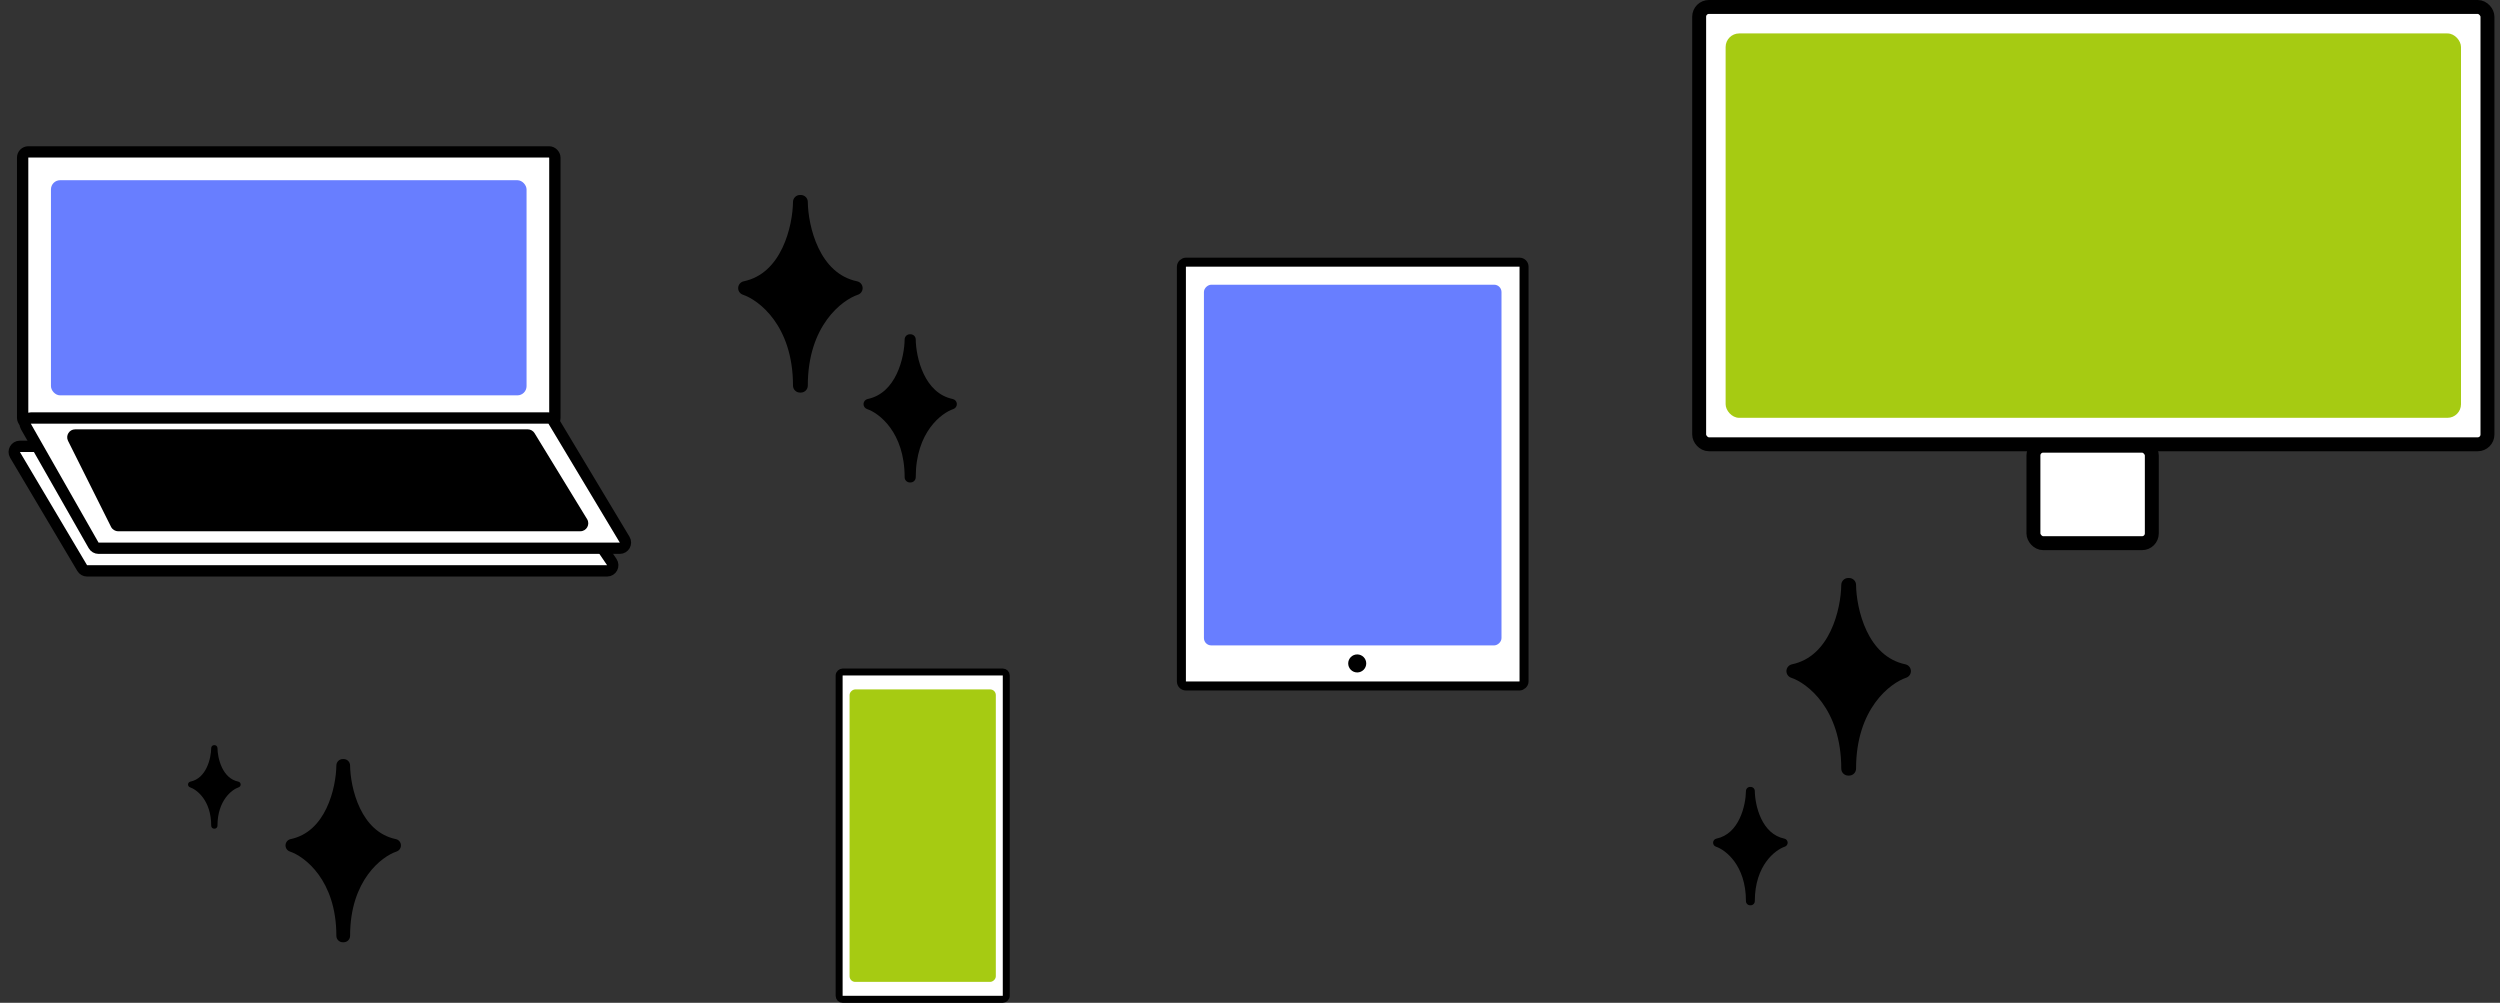 <svg width="359" height="144" viewBox="0 0 359 144" fill="none" xmlns="http://www.w3.org/2000/svg">
<rect x="0" y="0" width="359" height="144" fill="#333333" stroke="none"/>
<rect x="144.5" y="96.5" width="47" height="24" rx="0.5" transform="rotate(90 144.5 96.5)" fill="white" stroke="black"/>
<rect x="143" y="99" width="42" height="21" rx="0.812" transform="rotate(90 143 99)" fill="#A6CB12"/>
<path d="M2.856 64.092H76.138C76.407 64.092 76.659 64.225 76.811 64.448L87.852 80.709C88.219 81.249 87.832 81.979 87.179 81.979H12.504C12.217 81.979 11.952 81.828 11.805 81.581L2.156 65.32C1.835 64.778 2.225 64.092 2.856 64.092Z" fill="white" stroke="black" stroke-width="1.626"/>
<rect x="3.252" y="21.813" width="76.427" height="39.027" rx="0.813" fill="white" stroke="black" stroke-width="1.626"/>
<rect x="7.317" y="25.878" width="68.297" height="30.896" rx="1.321" fill="#687EFF"/>
<path d="M4.424 60.027H78.759C79.044 60.027 79.309 60.176 79.456 60.421L89.7 77.496C90.025 78.037 89.635 78.727 89.003 78.727H14.15C13.857 78.727 13.588 78.57 13.443 78.316L3.717 61.242C3.409 60.7 3.8 60.027 4.424 60.027Z" fill="white" stroke="black" stroke-width="1.626"/>
<path d="M9.77 63.306C9.391 62.547 9.943 61.653 10.793 61.653H75.786C76.184 61.653 76.554 61.86 76.761 62.2L84.308 74.549C84.774 75.311 84.226 76.288 83.333 76.288H16.967C16.535 76.288 16.139 76.043 15.945 75.656L9.77 63.306Z" fill="black"/>
<rect x="218.853" y="37.647" width="60.859" height="49.205" rx="0.647" transform="rotate(90 218.853 37.647)" fill="white" stroke="black" stroke-width="1.295"/>
<rect x="215.615" y="40.885" width="51.795" height="42.731" rx="1.052" transform="rotate(90 215.615 40.885)" fill="#687EFF"/>
<circle cx="194.897" cy="95.269" r="1.295" fill="black"/>
<rect x="357.2" y="63.8" width="113.2" height="62.8" rx="1.4" transform="rotate(-180 357.2 63.8)" fill="white" stroke="black" stroke-width="2"/>
<rect x="353.4" y="60" width="105.6" height="55.2" rx="1.95" transform="rotate(-180 353.4 60)" fill="#A6CB12"/>
<rect x="292" y="64" width="17" height="14" rx="1.4" fill="white" stroke="black" stroke-width="2"/>
<path d="M111.375 38.375L114.625 33.5L117.875 37.125L120.875 41.125L118.625 45.25L115.125 49.625L111.875 45.625L108.75 41.5L111.375 38.375Z" fill="black"/>
<path fill-rule="evenodd" clip-rule="evenodd" d="M114.938 28.002C114.921 28.001 114.904 28 114.887 28C114.334 27.994 113.882 28.436 113.875 28.988C113.856 30.668 113.458 33.287 112.345 35.612C111.238 37.926 109.487 39.832 106.795 40.396C106.353 40.489 106.028 40.867 106.002 41.318C105.976 41.769 106.255 42.181 106.684 42.324C108.908 43.065 113.875 46.713 113.875 55.375C113.875 55.927 114.323 56.375 114.875 56.375C114.896 56.375 114.917 56.374 114.938 56.373C114.958 56.374 114.979 56.375 115 56.375C115.552 56.375 116 55.927 116 55.375C116 46.713 120.967 43.065 123.191 42.324C123.62 42.181 123.899 41.769 123.873 41.318C123.847 40.867 123.522 40.489 123.08 40.396C120.388 39.832 118.637 37.926 117.53 35.612C116.417 33.287 116.019 30.668 116 28.988C115.994 28.436 115.541 27.994 114.988 28C114.971 28 114.954 28.001 114.938 28.002ZM114.938 34.497C114.72 35.161 114.46 35.826 114.149 36.475C113.184 38.492 111.701 40.414 109.504 41.543C111.495 42.893 113.714 45.316 114.938 49.077C116.161 45.316 118.38 42.893 120.371 41.543C118.174 40.414 116.691 38.492 115.726 36.475C115.415 35.826 115.155 35.161 114.938 34.497Z" fill="black"/>
<path d="M269.031 93.375L265.781 88.5L262.531 92.125L259.531 96.125L261.781 100.25L265.281 104.625L268.531 100.625L271.656 96.5L269.031 93.375Z" fill="black"/>
<path fill-rule="evenodd" clip-rule="evenodd" d="M265.469 83.002C265.486 83.001 265.503 83 265.52 83C266.072 82.994 266.525 83.436 266.531 83.988C266.551 85.668 266.949 88.287 268.061 90.612C269.169 92.926 270.919 94.832 273.611 95.396C274.054 95.489 274.379 95.867 274.405 96.317C274.431 96.769 274.151 97.181 273.722 97.324C271.498 98.065 266.531 101.713 266.531 110.375C266.531 110.927 266.084 111.375 265.531 111.375C265.51 111.375 265.489 111.374 265.469 111.373C265.448 111.374 265.427 111.375 265.406 111.375C264.854 111.375 264.406 110.927 264.406 110.375C264.406 101.713 259.439 98.065 257.215 97.324C256.787 97.181 256.507 96.769 256.533 96.317C256.559 95.867 256.884 95.489 257.326 95.396C260.018 94.832 261.769 92.926 262.876 90.612C263.989 88.287 264.387 85.668 264.406 83.988C264.413 83.436 264.866 82.994 265.418 83C265.435 83 265.452 83.001 265.469 83.002ZM265.469 89.497C265.686 90.161 265.947 90.826 266.257 91.475C267.223 93.492 268.705 95.414 270.902 96.543C268.911 97.893 266.692 100.316 265.469 104.077C264.246 100.316 262.026 97.893 260.036 96.543C262.232 95.414 263.715 93.492 264.68 91.475C264.991 90.826 265.252 90.161 265.469 89.497Z" fill="black"/>
<path d="M32.286 111.388L30.912 109.326L29.538 110.859L28.269 112.551L29.22 114.295L30.7 116.145L32.075 114.454L33.397 112.709L32.286 111.388Z" fill="black"/>
<path fill-rule="evenodd" clip-rule="evenodd" d="M30.78 107.001C30.787 107 30.794 107 30.801 107C31.035 106.997 31.226 107.184 31.229 107.418C31.237 108.128 31.406 109.236 31.876 110.219C32.344 111.198 33.085 112.004 34.223 112.242C34.41 112.282 34.548 112.441 34.559 112.632C34.57 112.823 34.452 112.997 34.27 113.058C33.33 113.371 31.229 114.914 31.229 118.577C31.229 118.811 31.04 119 30.806 119C30.797 119 30.788 119 30.78 118.999C30.771 119 30.762 119 30.753 119C30.52 119 30.33 118.811 30.33 118.577C30.33 114.914 28.23 113.371 27.289 113.058C27.108 112.997 26.99 112.823 27.001 112.632C27.012 112.441 27.149 112.282 27.336 112.242C28.475 112.004 29.215 111.198 29.683 110.219C30.154 109.236 30.322 108.128 30.33 107.418C30.333 107.184 30.525 106.997 30.758 107C30.765 107 30.773 107 30.78 107.001ZM30.78 109.748C30.872 110.028 30.982 110.31 31.113 110.584C31.521 111.437 32.148 112.25 33.077 112.728C32.236 113.298 31.297 114.323 30.78 115.914C30.262 114.323 29.324 113.298 28.482 112.728C29.411 112.25 30.038 111.437 30.446 110.584C30.578 110.31 30.688 110.028 30.78 109.748Z" fill="black"/>
<path d="M52.591 118.62L49.577 114.1L46.564 117.461L43.782 121.17L45.868 124.995L49.114 129.052L52.127 125.343L55.025 121.518L52.591 118.62Z" fill="black"/>
<path fill-rule="evenodd" clip-rule="evenodd" d="M49.288 109.002C49.303 109.001 49.319 109 49.335 109C49.847 108.994 50.267 109.404 50.273 109.916C50.291 111.474 50.66 113.903 51.692 116.058C52.718 118.204 54.342 119.971 56.838 120.495C57.248 120.581 57.549 120.931 57.573 121.349C57.597 121.767 57.338 122.149 56.941 122.282C54.878 122.969 50.273 126.352 50.273 134.384C50.273 134.896 49.858 135.311 49.345 135.311C49.326 135.311 49.307 135.311 49.288 135.309C49.268 135.311 49.249 135.311 49.23 135.311C48.717 135.311 48.302 134.896 48.302 134.384C48.302 126.352 43.697 122.969 41.634 122.282C41.237 122.149 40.977 121.767 41.002 121.349C41.026 120.931 41.327 120.581 41.737 120.495C44.233 119.971 45.857 118.204 46.883 116.058C47.915 113.903 48.284 111.474 48.302 109.916C48.308 109.404 48.728 108.994 49.24 109C49.256 109 49.272 109.001 49.288 109.002ZM49.288 115.025C49.489 115.64 49.731 116.257 50.019 116.859C50.914 118.729 52.289 120.511 54.325 121.558C52.48 122.81 50.422 125.056 49.288 128.545C48.153 125.056 46.095 122.81 44.249 121.558C46.286 120.511 47.661 118.729 48.556 116.859C48.844 116.257 49.086 115.64 49.288 115.025Z" fill="black"/>
<path d="M128.031 55.781L130.469 52.125L132.906 54.844L135.156 57.844L133.469 60.938L130.844 64.219L128.406 61.219L126.062 58.125L128.031 55.781Z" fill="black"/>
<path fill-rule="evenodd" clip-rule="evenodd" d="M130.703 48.001C130.691 48.001 130.678 48 130.665 48C130.251 47.995 129.911 48.327 129.906 48.741C129.892 50.001 129.593 51.965 128.759 53.709C127.928 55.444 126.615 56.874 124.596 57.297C124.265 57.367 124.021 57.65 124.001 57.988C123.982 58.326 124.191 58.636 124.513 58.743C126.181 59.299 129.906 62.035 129.906 68.531C129.906 68.945 130.242 69.281 130.656 69.281C130.672 69.281 130.688 69.281 130.703 69.28C130.719 69.281 130.734 69.281 130.75 69.281C131.164 69.281 131.5 68.945 131.5 68.531C131.5 62.035 135.225 59.299 136.893 58.743C137.215 58.636 137.425 58.326 137.405 57.988C137.386 57.65 137.142 57.367 136.81 57.297C134.791 56.874 133.478 55.444 132.648 53.709C131.813 51.965 131.515 50.001 131.5 48.741C131.495 48.327 131.155 47.995 130.741 48C130.728 48 130.716 48.001 130.703 48.001ZM130.703 52.873C130.54 53.37 130.345 53.87 130.112 54.357C129.388 55.869 128.276 57.311 126.628 58.158C128.121 59.17 129.786 60.987 130.703 63.808C131.62 60.987 133.285 59.17 134.778 58.158C133.131 57.311 132.018 55.869 131.295 54.357C131.062 53.87 130.866 53.37 130.703 52.873Z" fill="black"/>
<path d="M253.489 119.216L251.542 116.295L249.595 118.467L247.797 120.863L249.145 123.335L251.242 125.956L253.189 123.559L255.062 121.088L253.489 119.216Z" fill="black"/>
<path fill-rule="evenodd" clip-rule="evenodd" d="M251.355 113.001C251.365 113.001 251.375 113 251.385 113C251.716 112.996 251.987 113.261 251.991 113.592C252.003 114.599 252.241 116.168 252.908 117.561C253.571 118.947 254.62 120.089 256.233 120.427C256.498 120.482 256.693 120.709 256.708 120.979C256.724 121.249 256.556 121.496 256.3 121.582C254.967 122.026 251.991 124.212 251.991 129.401C251.991 129.732 251.723 130 251.392 130C251.379 130 251.367 130 251.355 129.999C251.342 130 251.33 130 251.317 130C250.986 130 250.718 129.732 250.718 129.401C250.718 124.212 247.742 122.026 246.41 121.582C246.153 121.496 245.985 121.249 246.001 120.979C246.017 120.709 246.211 120.482 246.476 120.427C248.089 120.089 249.138 118.947 249.801 117.561C250.468 116.168 250.706 114.599 250.718 113.592C250.722 113.261 250.993 112.996 251.324 113C251.334 113 251.345 113.001 251.355 113.001ZM251.355 116.893C251.485 117.29 251.641 117.689 251.827 118.078C252.405 119.286 253.294 120.438 254.61 121.114C253.417 121.923 252.087 123.374 251.355 125.628C250.622 123.374 249.292 121.923 248.1 121.114C249.415 120.438 250.304 119.286 250.882 118.078C251.068 117.689 251.225 117.29 251.355 116.893Z" fill="black"/>
</svg>
